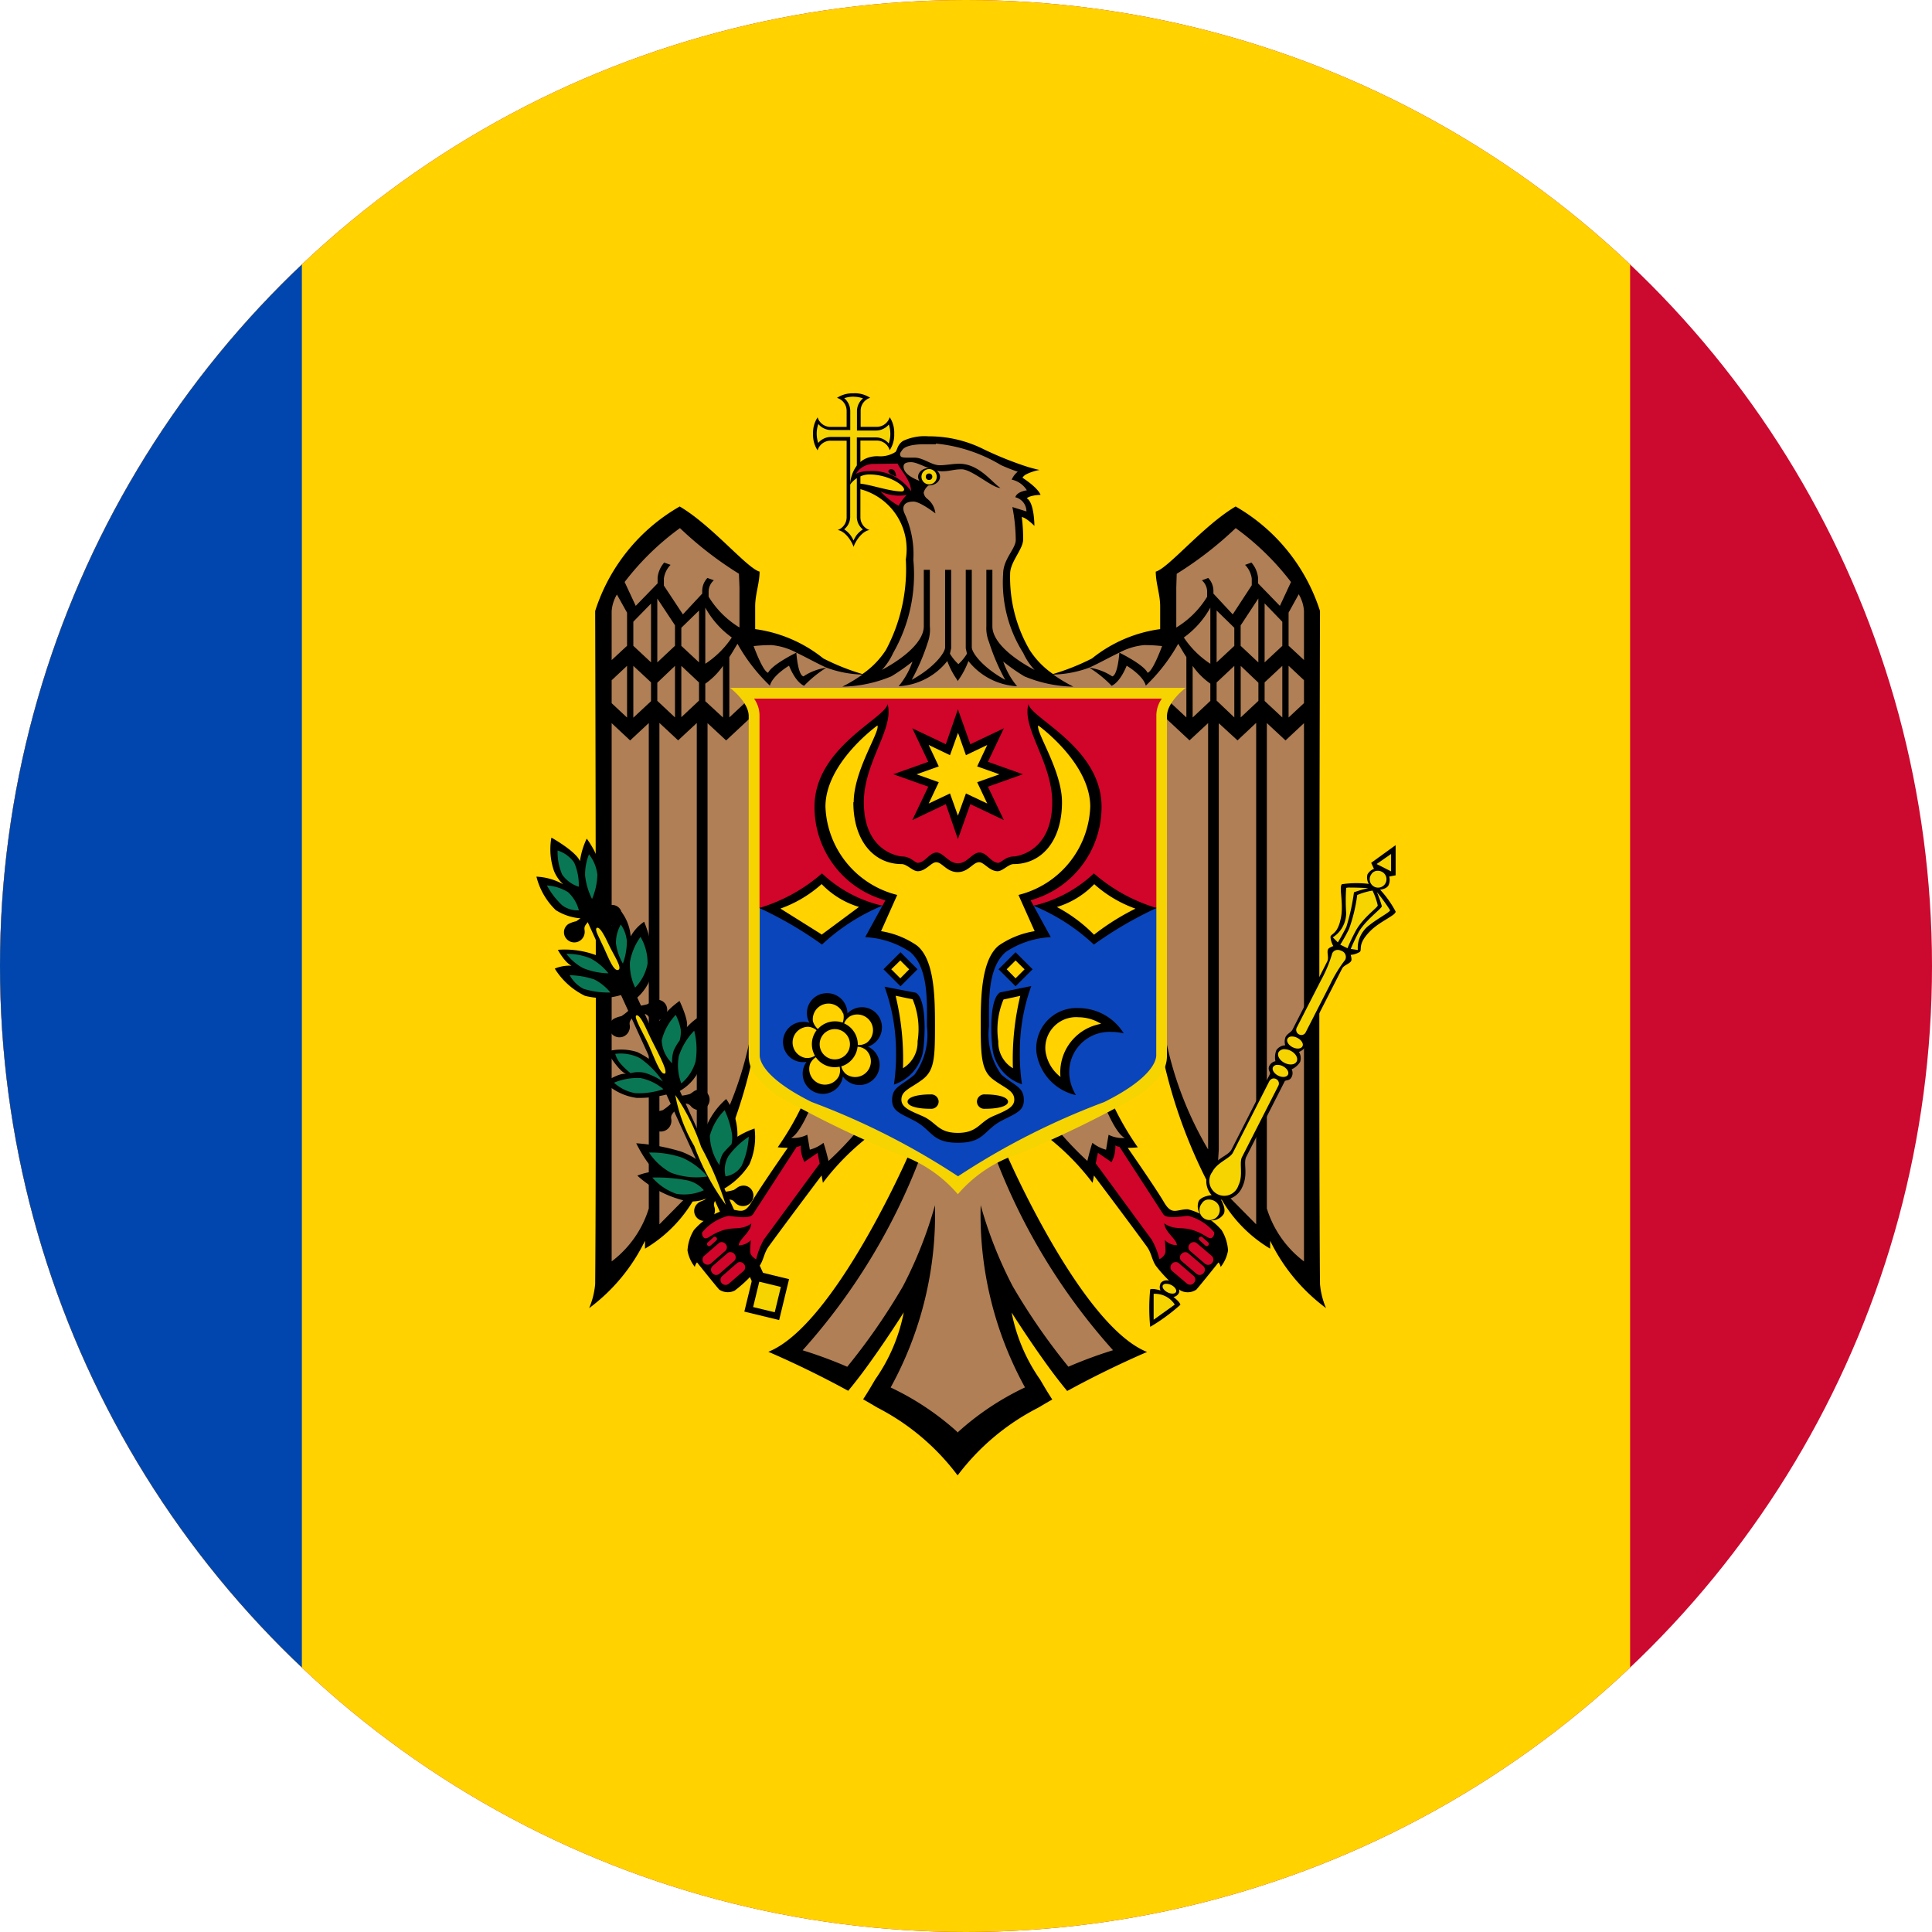<svg xmlns="http://www.w3.org/2000/svg" xmlns:xlink="http://www.w3.org/1999/xlink" width="32" height="32" viewBox="0 0 32 32">
  <defs>
    <clipPath id="clip-path">
      <circle id="Moldova" cx="16" cy="16" r="16" transform="translate(1197 454)" fill="#fff"/>
    </clipPath>
  </defs>
  <g id="Moldova-2" data-name="Moldova" transform="translate(-1197 -454)" clip-path="url(#clip-path)">
    <g id="Flag_of_Moldova" transform="translate(1181 454)">
      <rect id="Rectangle_46" data-name="Rectangle 46" width="64" height="32" fill="#cc092f"/>
      <rect id="Rectangle_47" data-name="Rectangle 47" width="43" height="32" fill="#ffd200"/>
      <rect id="Rectangle_48" data-name="Rectangle 48" width="21" height="32" fill="#0046ae"/>
      <g id="Group_180" data-name="Group 180" transform="translate(24.884 6.515)">
        <g id="Group_171" data-name="Group 171" transform="translate(0.882)">
          <path id="Path_457" data-name="Path 457" d="M15.4,3.258a.461.461,0,0,0-.273.075.224.224,0,0,1,.16.217v.264h-.264a.224.224,0,0,1-.217-.158.461.461,0,0,0-.075.273.461.461,0,0,0,.075.273.224.224,0,0,1,.217-.16h.264V5.309a.224.224,0,0,1-.149.213c.126.017.234.186.264.279.03-.092.138-.261.264-.279a.223.223,0,0,1-.151-.213V4.04h.264A.224.224,0,0,1,16,4.2a.461.461,0,0,0,.075-.273A.461.461,0,0,0,16,3.653a.224.224,0,0,1-.217.16h-.264V3.549a.224.224,0,0,1,.158-.217.461.461,0,0,0-.273-.075Z" transform="translate(-11.03 -3.258)"/>
          <path id="Path_458" data-name="Path 458" d="M15.377,3.285a.507.507,0,0,0-.157.025.279.279,0,0,1,.1.211v.264a.054.054,0,0,1,0,.011v.042h-.042l-.011,0H15a.279.279,0,0,1-.209-.1.488.488,0,0,0-.027.157.507.507,0,0,0,.025.157.279.279,0,0,1,.211-.1h.319c0,.005,0,.011,0,.016V4a.055.055,0,0,1,0,.011V5.282a.268.268,0,0,1-.1.2.426.426,0,0,1,.1.091.527.527,0,0,1,.055.095.532.532,0,0,1,.055-.095.428.428,0,0,1,.1-.089.269.269,0,0,1-.1-.2V3.96h.044l.011,0h.264a.279.279,0,0,1,.209.1.488.488,0,0,0,.027-.157.507.507,0,0,0-.025-.157.279.279,0,0,1-.211.1h-.264l-.011,0h-.042V3.8a.055.055,0,0,1,0-.011V3.522a.28.28,0,0,1,.1-.209.49.49,0,0,0-.157-.027" transform="translate(-11.003 -3.23)" fill="#f5d402"/>
          <path id="Path_459" data-name="Path 459" d="M18.4,7.549a1.4,1.4,0,0,1-.388-.4,2.388,2.388,0,0,1-.322-1.263c0-.192.215-.407.215-.562a2.7,2.7,0,0,0-.022-.375c.076.01.209.146.209.146s0-.389-.127-.457c0,0,.05-.051.229-.056-.05-.128-.3-.284-.3-.284a.162.162,0,0,1,.065-.058.814.814,0,0,1,.218-.071,2.346,2.346,0,0,1-.246-.067,5.8,5.8,0,0,1-.681-.277,2.007,2.007,0,0,0-.91-.213.84.84,0,0,0-.424.076c-.1.067-.092.153-.127.184a.465.465,0,0,1-.293.069c-.442,0-.459.473-.459.473a.406.406,0,0,1,.313-.171c.332,0,.584.181.584.249,0,.028-.034.033-.036.033-.217,0-.545-.125-.719-.131v.086a1.029,1.029,0,0,1,.783,1.17,2.838,2.838,0,0,1-.329,1.5,1.413,1.413,0,0,1-.39.4l1.578.284Z" transform="translate(-10.725 -2.9)"/>
          <g id="eagle_half" transform="translate(0 1.873)">
            <path id="Path_460" data-name="Path 460" d="M18.983,6.614,17.4,6.97a3.773,3.773,0,0,1-.646-.258,2.293,2.293,0,0,0-1.129-.486V5.849c0-.2.073-.383.073-.575-.209-.056-.789-.765-1.323-1.079a3.072,3.072,0,0,0-1.4,1.731s.024,8.267,0,11.147a1.3,1.3,0,0,1-.1.4,3.048,3.048,0,0,0,.925-1.116v.131A2.275,2.275,0,0,0,14.7,15.5c0,.039.009.136.009.136a8.5,8.5,0,0,0,.881-2.348l.822.808a4.832,4.832,0,0,1-.413.712,1.388,1.388,0,0,0,.166.009c-.054.078-.467.673-.6.9s-.207.117-.393.117a1.1,1.1,0,0,0-.562.346.729.729,0,0,0-.106.337.6.6,0,0,0,.122.273.143.143,0,0,1,.036-.075s.32.4.368.451a.255.255,0,0,0,.258.015,2.174,2.174,0,0,0,.413-.413c.066-.1.071-.21.147-.315.255-.351.761-1.024.877-1.178.008.043.014.078.022.122a4.082,4.082,0,0,1,.763-.772l.661.3s-1.233,2.835-2.328,3.271c0,0,.476.2,1.061.506.085.044.173.092.262.14.074-.089.151-.187.228-.289.35-.468.692-1.01.692-1.01a2.889,2.889,0,0,1-.473,1.112c-.061.105-.126.216-.2.328.079.045.158.091.237.138a3.869,3.869,0,0,1,1.325,1.118l.142-.356-.142-.356V7.086l.071-.178Z" transform="translate(-12.883 -4.194)"/>
            <g id="Group_166" data-name="Group 166" transform="translate(0.365 0.359)">
              <path id="Path_461" data-name="Path 461" d="M18.005,18.392a4.534,4.534,0,0,0-1.112-.743,5.946,5.946,0,0,0,.734-3.018,6.911,6.911,0,0,1-.53,1.341,10.355,10.355,0,0,1-.923,1.334,7.313,7.313,0,0,0-.739-.273,10.227,10.227,0,0,0,1.946-3.191l-1.017-.471a5.376,5.376,0,0,1-.5.526s-.053-.221-.084-.3a.613.613,0,0,1-.226.113s-.024-.15-.042-.248a.5.5,0,0,1-.268.053c.147-.069.32-.5.32-.5L14.59,11.73a5.867,5.867,0,0,1-.73,1.977V6.646l.308.286.466-.435V6.165l-.413.386v-1c.062-.094.1-.164.135-.22a2.955,2.955,0,0,0,.537.694c.042-.17.317-.331.317-.331s.1.267.249.333a1.9,1.9,0,0,1,.37-.3.912.912,0,0,0-.38.144c-.094-.021-.118-.393-.118-.393s-.4.194-.468.333c-.076-.021-.194-.32-.24-.442a2.657,2.657,0,0,1,.3-.016,1.076,1.076,0,0,1,.411.126c.167.079.342.179.5.249a1.844,1.844,0,0,0,.592.113,2.624,2.624,0,0,1-.333.2,2.2,2.2,0,0,0,.812-.171,3.208,3.208,0,0,0,.349-.244,1.291,1.291,0,0,1-.229.408,1.1,1.1,0,0,0,.806-.417,1.34,1.34,0,0,0,.182.337h.178V18.038Z" transform="translate(-12.272 -3.415)" fill="#b07f55"/>
              <path id="Path_462" data-name="Path 462" d="M15.066,5.13l.009.226V6.02a1.525,1.525,0,0,1-.511-.51V5.42a.251.251,0,0,1,.087-.182L14.544,5.2a.313.313,0,0,0-.086.206v.053l-.32.344-.315-.477V5.209a.4.4,0,0,1,.111-.226l-.106-.038a.451.451,0,0,0-.109.249v.095l-.362.373-.184-.395a4.405,4.405,0,0,1,.916-.893A6,6,0,0,0,15.066,5.13Z" transform="translate(-12.958 -4.374)" fill="#b07f55"/>
              <path id="Path_463" data-name="Path 463" d="M13.321,5.226v.548l-.255.237V5.2a.625.625,0,0,1,.087-.275Z" transform="translate(-13.066 -3.825)" fill="#b07f55"/>
              <path id="Path_464" data-name="Path 464" d="M13.737,5.4v.339l-.293.275V4.957Z" transform="translate(-12.688 -3.79)" fill="#b07f55"/>
              <path id="Path_465" data-name="Path 465" d="M13.538,5.974,13.245,5.7V5.3L13.538,5Z" transform="translate(-12.886 -3.75)" fill="#b07f55"/>
              <path id="Path_466" data-name="Path 466" d="M14.28,5.527a1.543,1.543,0,0,1-.439.435v-.93A1.5,1.5,0,0,0,14.28,5.527Z" transform="translate(-12.29 -3.715)" fill="#b07f55"/>
              <path id="Path_467" data-name="Path 467" d="M13.936,5.056v.859l-.293-.273v-.3Z" transform="translate(-12.489 -3.691)" fill="#b07f55"/>
              <path id="Path_468" data-name="Path 468" d="M13.321,5.514v.857l-.255-.238v-.38Z" transform="translate(-13.066 -3.233)" fill="#b07f55"/>
              <path id="Path_469" data-name="Path 469" d="M13.538,5.788V6.1l-.293.273V5.515Z" transform="translate(-12.886 -3.233)" fill="#b07f55"/>
              <path id="Path_470" data-name="Path 470" d="M13.737,5.515v.854l-.293-.275v-.3Z" transform="translate(-12.688 -3.233)" fill="#b07f55"/>
              <path id="Path_471" data-name="Path 471" d="M13.936,5.79v.3l-.293.275V5.515Z" transform="translate(-12.489 -3.233)" fill="#b07f55"/>
              <path id="Path_472" data-name="Path 472" d="M14.134,6.37,13.841,6.1V5.81a1.191,1.191,0,0,0,.293-.295Z" transform="translate(-12.29 -3.233)" fill="#b07f55"/>
              <path id="Path_473" data-name="Path 473" d="M13.771,6.276l.309-.288v7.062s.022.35.036.579l-.655.663V5.987Z" transform="translate(-12.67 -2.76)" fill="#b07f55"/>
              <path id="Path_474" data-name="Path 474" d="M13.681,14.028a1.741,1.741,0,0,1-.615.877V5.99l.306.286.309-.288Z" transform="translate(-13.066 -2.759)" fill="#b07f55"/>
            </g>
            <g id="Group_167" data-name="Group 167" transform="translate(1.853 10.585)">
              <path id="Path_475" data-name="Path 475" d="M15.507,9.763l.226-.155s.015.075.035.177c-.1.132-.652.89-.926,1.26a1.257,1.257,0,0,0-.126.326s-.1-.047-.1-.133.011-.184.011-.184a.286.286,0,0,1-.2.086c0-.1.2-.215.208-.362-.152.113-.284.055-.46.109-.192.059-.245.14-.3.137-.035,0-.066-.062-.053-.1a.822.822,0,0,1,.426-.271c.04-.008.352.068.415-.029l.721-1.112a.237.237,0,0,0,.071-.026.551.551,0,0,0,.062.277Z" transform="translate(-13.81 -9.486)" fill="#d10429"/>
              <path id="Path_476" data-name="Path 476" d="M14.013,10.255a.034.034,0,0,1,0,.047l-.1.089a.034.034,0,0,1-.047-.005.034.034,0,0,1,0-.047l.1-.089a.03.03,0,0,1,.024-.007.038.038,0,0,1,.024.013Z" transform="translate(-13.766 -8.731)" fill="#d10429"/>
              <path id="Path_477" data-name="Path 477" d="M14.2,10.317a.079.079,0,0,1,0,.113l-.248.217a.085.085,0,0,1-.111-.127l.248-.215a.078.078,0,0,1,.044-.018A.086.086,0,0,1,14.2,10.317Z" transform="translate(-13.803 -8.687)" fill="#d10429"/>
              <path id="Path_478" data-name="Path 478" d="M14.275,10.4a.079.079,0,0,1,0,.113l-.249.217a.08.08,0,0,1-.113-.013.081.081,0,0,1,0-.115l.248-.215a.074.074,0,0,1,.042-.018.089.089,0,0,1,.073.031Z" transform="translate(-13.732 -8.603)" fill="#d10429"/>
              <path id="Path_479" data-name="Path 479" d="M14.282,10.452a.084.084,0,0,1,.071.029.082.082,0,0,1,0,.115l-.248.215a.084.084,0,0,1-.111-.126l.249-.217a.07.07,0,0,1,.042-.016Z" transform="translate(-13.653 -8.521)" fill="#d10429"/>
            </g>
          </g>
          <g id="Group_170" data-name="Group 170" transform="translate(12.197 17.92) rotate(180)">
            <path id="Path_480" data-name="Path 480" d="M6.1,13.627l-1.578-.356a3.773,3.773,0,0,0-.646.258,2.293,2.293,0,0,1-1.129.486v.377c0,.2.073.383.073.575-.209.056-.789.765-1.323,1.079A3.072,3.072,0,0,1,.1,14.316S.124,6.049.1,3.169a1.3,1.3,0,0,0-.1-.4A3.048,3.048,0,0,1,.925,3.884V3.753a2.275,2.275,0,0,1,.894.987c0-.039.009-.136.009-.136a8.5,8.5,0,0,1,.881,2.348l.822-.808a4.832,4.832,0,0,0-.413-.712,1.388,1.388,0,0,1,.166-.009c-.054-.078-.467-.673-.6-.9s-.207-.117-.393-.117a1.1,1.1,0,0,1-.562-.346.729.729,0,0,1-.106-.337.6.6,0,0,1,.122-.273.143.143,0,0,0,.036.075s.32-.4.368-.451a.255.255,0,0,1,.258-.015,2.174,2.174,0,0,1,.413.413c.066.1.071.21.147.315.255.351.761,1.024.877,1.178.008-.043.014-.078.022-.122a4.082,4.082,0,0,0,.763.772l.661-.3S4.059,2.478,2.964,2.042c0,0,.476-.2,1.061-.506.085-.044.173-.092.262-.14.074.089.151.187.228.289.35.468.692,1.01.692,1.01a2.889,2.889,0,0,0-.473-1.112c-.061-.105-.126-.216-.2-.328.079-.045.158-.091.237-.138A3.869,3.869,0,0,0,6.1,0l.142.356L6.1.712V13.155l.071.178Z"/>
            <g id="Group_168" data-name="Group 168" transform="translate(0.365 0.712)">
              <path id="Path_481" data-name="Path 481" d="M4.146,0A4.534,4.534,0,0,1,3.033.743a5.946,5.946,0,0,1,.734,3.018,6.911,6.911,0,0,0-.53-1.341,10.355,10.355,0,0,0-.923-1.334,7.313,7.313,0,0,1-.739.273A10.227,10.227,0,0,1,3.521,4.549L2.5,5.02A5.376,5.376,0,0,0,2,4.494s-.053.221-.084.3A.613.613,0,0,0,1.69,4.68s-.024.15-.042.248a.5.5,0,0,0-.268-.053c.147.069.32.5.32.5L.73,6.662A5.867,5.867,0,0,0,0,4.685v7.061l.308-.286.466.435v.331L.36,11.84v1c.062.094.1.164.135.22a2.955,2.955,0,0,1,.537-.694c.042.17.317.331.317.331s.1-.267.249-.333a1.9,1.9,0,0,0,.37.3.912.912,0,0,1-.38-.144c-.094.021-.118.393-.118.393s-.4-.194-.468-.333c-.076.021-.194.32-.24.442a2.657,2.657,0,0,0,.3.016,1.076,1.076,0,0,0,.411-.126c.167-.079.342-.179.5-.249a1.844,1.844,0,0,1,.592-.113,2.624,2.624,0,0,0-.333-.2,2.2,2.2,0,0,1,.812.171,3.208,3.208,0,0,1,.349.244,1.291,1.291,0,0,0-.229-.408,1.1,1.1,0,0,1,.806.417,1.34,1.34,0,0,1,.182-.337h.178V.354Z" transform="translate(1.588)" fill="#b07f55"/>
              <path id="Path_482" data-name="Path 482" d="M1.893.89,1.9.664V0a1.525,1.525,0,0,0-.511.51V.6a.251.251,0,0,0,.087.182L1.371.821A.313.313,0,0,1,1.285.615V.562L.965.218.65.7V.812a.4.4,0,0,0,.111.226l-.106.038A.451.451,0,0,1,.546.826V.732L.184.359,0,.754a4.405,4.405,0,0,0,.916.893A6,6,0,0,1,1.893.89Z" transform="translate(0.215 13.329)" fill="#b07f55"/>
              <path id="Path_483" data-name="Path 483" d="M.255.785V.237L0,0V.814a.625.625,0,0,0,.087.275Z" transform="translate(0 12.791)" fill="#b07f55"/>
              <path id="Path_484" data-name="Path 484" d="M.293.613V.275L0,0V1.059Z" transform="translate(0.756 12.751)" fill="#b07f55"/>
              <path id="Path_485" data-name="Path 485" d="M.293,0,0,.273v.4L.293.977Z" transform="translate(0.359 12.752)" fill="#b07f55"/>
              <path id="Path_486" data-name="Path 486" d="M.439.435A1.543,1.543,0,0,0,0,0V.93A1.5,1.5,0,0,1,.439.435Z" transform="translate(1.551 12.729)" fill="#b07f55"/>
              <path id="Path_487" data-name="Path 487" d="M.293.859V0L0,.273v.3Z" transform="translate(1.154 12.752)" fill="#b07f55"/>
              <path id="Path_488" data-name="Path 488" d="M.255.857V0L0,.238v.38Z" transform="translate(0 11.839)" fill="#b07f55"/>
              <path id="Path_489" data-name="Path 489" d="M.293.581V.273L0,0V.854Z" transform="translate(0.359 11.84)" fill="#b07f55"/>
              <path id="Path_490" data-name="Path 490" d="M.293.854V0L0,.275v.3Z" transform="translate(0.755 11.84)" fill="#b07f55"/>
              <path id="Path_491" data-name="Path 491" d="M.293.579v-.3L0,0V.854Z" transform="translate(1.154 11.84)" fill="#b07f55"/>
              <path id="Path_492" data-name="Path 492" d="M.293,0,0,.275V.561A1.191,1.191,0,0,1,.293.855Z" transform="translate(1.551 11.839)" fill="#b07f55"/>
              <path id="Path_493" data-name="Path 493" d="M.309,8.016.619,8.3V1.241S.64.891.655.663L0,0V8.306Z" transform="translate(0.792 3.444)" fill="#b07f55"/>
              <path id="Path_494" data-name="Path 494" d="M.615.877A1.741,1.741,0,0,0,0,0V8.915l.306-.286.309.288Z" transform="translate(0 2.83)" fill="#b07f55"/>
            </g>
            <g id="Group_169" data-name="Group 169" transform="translate(1.853 3.155)">
              <path id="Path_495" data-name="Path 495" d="M1.7,1.607l.226.155s.015-.075.035-.177c-.1-.132-.652-.89-.926-1.26A1.257,1.257,0,0,1,.906,0s-.1.047-.1.133S.817.317.817.317a.286.286,0,0,0-.2-.086c0,.1.2.215.208.362C.668.48.536.538.36.484.168.425.115.344.056.348.021.349-.01.409,0,.446A.822.822,0,0,0,.429.717C.469.725.781.649.844.746l.721,1.112a.237.237,0,0,1,.071.026A.551.551,0,0,1,1.7,1.607Z" transform="translate(0 0.424)" fill="#d10429"/>
              <path id="Path_496" data-name="Path 496" d="M.16.144A.034.034,0,0,0,.158.1L.056.007A.034.034,0,0,0,.009.013a.034.034,0,0,0,0,.047l.1.089A.03.03,0,0,0,.136.156.038.038,0,0,0,.16.144Z" transform="translate(0.087 0.64)" fill="#d10429"/>
              <path id="Path_497" data-name="Path 497" d="M.388.347a.079.079,0,0,0,0-.113L.136.018A.082.082,0,0,0,.022.031a.082.082,0,0,0,0,.115L.273.36A.078.078,0,0,0,.317.378.086.086,0,0,0,.388.347Z" transform="translate(0.014 0.329)" fill="#d10429"/>
              <path id="Path_498" data-name="Path 498" d="M.388.347a.079.079,0,0,0,0-.113L.135.018A.08.08,0,0,0,.022.031a.081.081,0,0,0,0,.115L.273.36A.074.074,0,0,0,.315.378.089.089,0,0,0,.388.347Z" transform="translate(0.155 0.162)" fill="#d10429"/>
              <path id="Path_499" data-name="Path 499" d="M.316.376A.084.084,0,0,0,.387.347a.082.082,0,0,0,0-.115L.135.018A.08.08,0,0,0,.023.031a.079.079,0,0,0,0,.113L.274.36A.07.07,0,0,0,.316.376Z" transform="translate(0.313 0)" fill="#d10429"/>
            </g>
          </g>
          <path id="Path_500" data-name="Path 500" d="M16.2,3.675a2.576,2.576,0,0,1,1.079.357c.1.045.194.081.277.109a.34.34,0,0,0-.1.131.391.391,0,0,1,.251.177s-.164.019-.191.115a.242.242,0,0,1,.184.235l-.233-.073a2.93,2.93,0,0,1,.056.546c0,.145-.209.316-.209.562a2.179,2.179,0,0,0,.333,1.309,1.03,1.03,0,0,0,.189.282c-.4-.212-.7-.478-.7-.724V5.766h-.1V6.7a.612.612,0,0,0,.044.262,3.509,3.509,0,0,0,.268.626c-.367-.2-.553-.447-.553-.539V5.766h-.1v1.3l.02.089a.766.766,0,0,1-.142.173.772.772,0,0,1-.14-.173l.02-.089v-1.3h-.1V7.049c0,.092-.186.34-.553.539a3.507,3.507,0,0,0,.268-.626A.611.611,0,0,0,16.1,6.7V5.766h-.1V6.7c0,.246-.3.512-.694.724a1.046,1.046,0,0,0,.187-.282A2.614,2.614,0,0,0,15.827,5.6a1.608,1.608,0,0,0-.144-.764c-.028-.056-.065-.2.147-.2.11,0,.362.195.362.195a.35.35,0,0,0-.138-.244.15.15,0,0,1-.056-.1.22.22,0,0,1,.1-.131c.03-.013-.433-.094-.433-.3,0-.044.027-.073.124-.073.126,0,.331.151.513.151.135,0,.188-.033.326-.033.169,0,.52.319.641.308-.135-.084-.352-.4-.681-.4-.114,0-.217.025-.324.025-.137,0-.271-.126-.419-.126-.1,0-.209.006-.226-.02-.029-.045,0-.071.024-.107.05-.07.191-.09.329-.095l.122,0,.106,0Z" transform="translate(-10.465 -2.843)" fill="#b07f55"/>
          <path id="Path_501" data-name="Path 501" d="M15.089,4.008a.344.344,0,0,1,.3-.163c.091,0,.391-.006.391-.006.04.1.222.277.222.458a.784.784,0,0,0-.7-.333.5.5,0,0,0-.215.045Z" transform="translate(-10.678 -2.676)" fill="#cc092f"/>
          <path id="Path_502" data-name="Path 502" d="M15.725,4.129a.872.872,0,0,0-.134.178,1.313,1.313,0,0,1-.3-.237.727.727,0,0,0,.432.059Z" transform="translate(-10.474 -2.445)" fill="#d10429"/>
          <path id="Path_503" data-name="Path 503" d="M15.485,4.009s-.127-.041-.127-.083.062-.054.1-.012a.2.2,0,0,1,.028.1Z" transform="translate(-10.409 -2.632)"/>
          <ellipse id="Ellipse_131" data-name="Ellipse 131" cx="0.182" cy="0.144" rx="0.182" ry="0.144" transform="translate(5.44 1.237)"/>
          <circle id="Ellipse_132" data-name="Ellipse 132" cx="0.127" cy="0.127" r="0.127" transform="translate(5.496 1.254)" fill="#f5d402"/>
          <circle id="Ellipse_133" data-name="Ellipse 133" cx="0.054" cy="0.054" r="0.054" transform="translate(5.568 1.327)"/>
        </g>
        <g id="Group_176" data-name="Group 176" transform="translate(0 7.359)">
          <g id="Group_172" data-name="Group 172">
            <rect id="Rectangle_49" data-name="Rectangle 49" width="0.593" height="0.697" transform="translate(3.609 7.173) rotate(13.636)"/>
            <path id="Path_504" data-name="Path 504" d="M13.009,7.444l-.208.095,2.344,5.135h.249ZM15.774,13.5l-.169.175.106.233.206-.095Z" transform="translate(-12.083 -6.43)"/>
            <path id="Path_505" data-name="Path 505" d="M13.269,9.468s.2.408.348.464a1,1,0,0,0-.33.071,1.786,1.786,0,0,0,.821.423.617.617,0,0,0,.475-.138l-.064-.339a1.268,1.268,0,0,0-.509-.345,3.329,3.329,0,0,0-.742-.137Z" transform="translate(-11.615 -4.405)"/>
            <path id="Path_506" data-name="Path 506" d="M14.2,9.1a1.235,1.235,0,0,0-.347.5,1.043,1.043,0,0,0,.049.578l.229.427a1.248,1.248,0,0,0,.453-.422,1.112,1.112,0,0,0,.086-.594,1.377,1.377,0,0,0-.284.135A1.036,1.036,0,0,0,14.2,9.1Z" transform="translate(-11.056 -4.771)"/>
            <path id="Path_507" data-name="Path 507" d="M14.144,9.406a1.852,1.852,0,0,1-.611.087.937.937,0,0,1-.525-.258s.238-.161.355-.139c-.129-.047-.316-.371-.316-.371a.885.885,0,0,1,.5.009,1.261,1.261,0,0,1,.442.347l.154.326Z" transform="translate(-11.877 -5.183)"/>
            <path id="Path_508" data-name="Path 508" d="M13.848,8.291s.155.321.118.433a1.069,1.069,0,0,1,.23-.19,2.045,2.045,0,0,1,0,.841.777.777,0,0,1-.426.443l-.354-.688a.757.757,0,0,1,.058-.456,1.423,1.423,0,0,1,.368-.383Z" transform="translate(-11.475 -5.583)"/>
            <path id="Path_509" data-name="Path 509" d="M12.645,7.868a1.487,1.487,0,0,1,.642.092.619.619,0,0,1,.335.3l.126.338a1.1,1.1,0,0,1-.653.032,1.206,1.206,0,0,1-.5-.451.63.63,0,0,1,.278-.048c-.112-.049-.228-.264-.228-.264h0Z" transform="translate(-12.29 -6.01)"/>
            <path id="Path_510" data-name="Path 510" d="M13.254,7.552a.78.78,0,0,1,.152.406.7.7,0,0,1,.223-.243,1.933,1.933,0,0,1,.147.782.822.822,0,0,1-.313.517l-.339-.643a1.048,1.048,0,0,1-.078-.468.649.649,0,0,1,.208-.35Z" transform="translate(-11.844 -6.322)"/>
            <path id="Path_511" data-name="Path 511" d="M12.691,6.937a1.093,1.093,0,0,0,.043.552.629.629,0,0,0,.151.22,1.007,1.007,0,0,0-.442-.126,1.164,1.164,0,0,0,.321.555.9.9,0,0,0,.576.133,1.127,1.127,0,0,0,.214-.635,1.514,1.514,0,0,0-.278-.683,1.25,1.25,0,0,0-.112.374c-.067-.165-.472-.39-.472-.39Z" transform="translate(-12.442 -6.937)"/>
            <path id="Path_512" data-name="Path 512" d="M13.935,9.924l.009.126c.209,0,.24-.019.294.047a.177.177,0,0,0,.206.043.172.172,0,0,0,.085-.227.163.163,0,0,0-.195-.089c-.047.009-.078.047-.118.067a.848.848,0,0,1-.281.032Z" transform="translate(-10.949 -4.054)"/>
            <path id="Path_513" data-name="Path 513" d="M14.1,9.823l.1.074c-.109.178-.143.194-.116.274a.177.177,0,0,1-.072.2.172.172,0,0,1-.237-.048.163.163,0,0,1,.028-.212c.033-.035.081-.041.119-.064a.849.849,0,0,0,.176-.221Z" transform="translate(-11.134 -4.05)"/>
            <path id="Path_514" data-name="Path 514" d="M13.572,9.129l.009.126c.209,0,.24-.019.294.047a.177.177,0,0,0,.206.043.172.172,0,0,0,.085-.227.163.163,0,0,0-.195-.089c-.047.009-.078.047-.118.067a.85.85,0,0,1-.281.032Z" transform="translate(-11.312 -4.849)"/>
            <path id="Path_515" data-name="Path 515" d="M13.8,9.1l.089.089c-.135.159-.172.169-.157.253a.177.177,0,0,1-.1.184A.172.172,0,0,1,13.4,9.54a.163.163,0,0,1,.06-.205.46.46,0,0,1,.128-.045A.849.849,0,0,0,13.8,9.1Z" transform="translate(-11.497 -4.775)"/>
            <path id="Path_516" data-name="Path 516" d="M13.221,8.385l.009.126c.209,0,.24-.019.294.047a.177.177,0,0,0,.206.043.172.172,0,0,0,.085-.227.163.163,0,0,0-.195-.089c-.047.009-.078.047-.118.067a.848.848,0,0,1-.281.032Z" transform="translate(-11.663 -5.593)"/>
            <path id="Path_517" data-name="Path 517" d="M13.456,8.32l.089.089c-.135.159-.171.169-.157.253a.177.177,0,0,1-.1.184.172.172,0,0,1-.227-.085.163.163,0,0,1,.06-.205.46.46,0,0,1,.128-.045.849.849,0,0,0,.209-.191Z" transform="translate(-11.841 -5.554)"/>
            <path id="Path_518" data-name="Path 518" d="M12.846,7.6l.009.126c.209,0,.24-.019.294.047a.177.177,0,0,0,.206.043.172.172,0,0,0,.085-.227.163.163,0,0,0-.195-.089c-.047.009-.078.047-.118.067a.849.849,0,0,1-.281.032Z" transform="translate(-12.038 -6.379)"/>
            <path id="Path_519" data-name="Path 519" d="M13.082,7.534l.089.089c-.135.159-.171.169-.157.253a.177.177,0,0,1-.1.184.172.172,0,0,1-.227-.085.163.163,0,0,1,.06-.205.463.463,0,0,1,.128-.045.849.849,0,0,0,.209-.191Z" transform="translate(-12.215 -6.34)"/>
          </g>
          <g id="Group_173" data-name="Group 173" transform="translate(0.989 1.492)">
            <rect id="Rectangle_50" data-name="Rectangle 50" width="0.368" height="0.432" transform="translate(2.703 5.863) rotate(13.636)" fill="#f5d402"/>
            <path id="Path_520" data-name="Path 520" d="M13.747,9.372c-.075.031-.186-.295-.268-.474s-.254-.466-.205-.488.123.124.208.312.335.62.264.65Z" transform="translate(-12.608 -6.957)" fill="#f5d402"/>
            <path id="Path_521" data-name="Path 521" d="M13.306,8.381c-.075.031-.157-.182-.238-.361s-.165-.313-.117-.335.131.136.2.286.226.38.156.409Z" transform="translate(-12.937 -7.683)" fill="#f5d402"/>
            <path id="Path_522" data-name="Path 522" d="M14.434,10.889a4.026,4.026,0,0,1-.523-.976,2.544,2.544,0,0,1-.314-.844,3.488,3.488,0,0,1,.428.859,5.408,5.408,0,0,1,.408.96Z" transform="translate(-12.285 -6.298)" fill="#f5d402"/>
          </g>
          <g id="Group_174" data-name="Group 174" transform="translate(0.175 0.213)">
            <path id="Path_523" data-name="Path 523" d="M12.618,7.043a.915.915,0,0,0,.076.4.534.534,0,0,0,.274.2.915.915,0,0,0-.076-.4A.534.534,0,0,0,12.618,7.043Z" transform="translate(-12.441 -7.043)" fill="#097754"/>
            <path id="Path_524" data-name="Path 524" d="M12.529,7.333a.756.756,0,0,1,.351.112.623.623,0,0,1,.178.3.424.424,0,0,1-.276-.083A1.273,1.273,0,0,1,12.529,7.333Z" transform="translate(-12.529 -6.754)" fill="#097754"/>
            <path id="Path_525" data-name="Path 525" d="M12.911,7.074a.893.893,0,0,0-.065.352,1.127,1.127,0,0,0,.115.389,1.081,1.081,0,0,0,.088-.4.657.657,0,0,0-.138-.339Z" transform="translate(-12.214 -7.012)" fill="#097754"/>
            <path id="Path_526" data-name="Path 526" d="M12.691,7.9a.845.845,0,0,0,.277.236,1.163,1.163,0,0,0,.419.086.973.973,0,0,0-.293-.245,1,1,0,0,0-.4-.077Z" transform="translate(-12.368 -6.188)" fill="#097754"/>
            <path id="Path_527" data-name="Path 527" d="M12.718,8.076a.55.55,0,0,0,.227.225,1.369,1.369,0,0,0,.447.062.834.834,0,0,0-.262-.214,1.316,1.316,0,0,0-.412-.072Z" transform="translate(-12.341 -6.011)" fill="#097754"/>
            <path id="Path_528" data-name="Path 528" d="M13.181,7.657a.61.61,0,0,0-.08.308.879.879,0,0,0,.115.338,1.106,1.106,0,0,0,.066-.364.564.564,0,0,0-.1-.282Z" transform="translate(-11.958 -6.43)" fill="#097754"/>
            <path id="Path_529" data-name="Path 529" d="M13.392,7.76a.987.987,0,0,0-.174.413.887.887,0,0,0,.086.425A.773.773,0,0,0,13.51,8.2a.861.861,0,0,0-.118-.444Z" transform="translate(-11.843 -6.327)" fill="#097754"/>
            <path id="Path_530" data-name="Path 530" d="M13.095,8.73a.448.448,0,0,0,.082.155,1.22,1.22,0,0,0,.172.165.5.5,0,0,1,.235-.006,1.141,1.141,0,0,1,.3.144,1.453,1.453,0,0,0-.38-.387A.7.7,0,0,0,13.1,8.73Z" transform="translate(-11.964 -5.362)" fill="#097754"/>
            <path id="Path_531" data-name="Path 531" d="M13.085,9.007a1,1,0,0,1,.44-.077.843.843,0,0,1,.378.184,1.254,1.254,0,0,1-.468.066.7.7,0,0,1-.351-.174Z" transform="translate(-11.974 -5.161)" fill="#097754"/>
            <path id="Path_532" data-name="Path 532" d="M13.712,8.405a.924.924,0,0,0-.232.423.558.558,0,0,0,.173.379A.575.575,0,0,1,13.677,9a.827.827,0,0,1,.1-.171.515.515,0,0,0,.018-.182A.834.834,0,0,0,13.712,8.405Z" transform="translate(-11.579 -5.682)" fill="#097754"/>
            <path id="Path_533" data-name="Path 533" d="M13.884,8.536a1.092,1.092,0,0,0-.255.422.837.837,0,0,0,.042.451.743.743,0,0,0,.236-.363,1.252,1.252,0,0,0-.023-.51Z" transform="translate(-11.445 -5.551)" fill="#097754"/>
            <path id="Path_534" data-name="Path 534" d="M14.124,9.194a1.474,1.474,0,0,1,.114.35.489.489,0,0,1,0,.214s-.094.093-.137.147a.432.432,0,0,0-.062.2.9.9,0,0,1-.16-.487.95.95,0,0,1,.243-.422Z" transform="translate(-11.181 -4.893)" fill="#097754"/>
            <path id="Path_535" data-name="Path 535" d="M14.4,9.414a1.3,1.3,0,0,0-.339.324.455.455,0,0,0-.046.332.374.374,0,0,0,.269-.179,1.367,1.367,0,0,0,.116-.477Z" transform="translate(-11.057 -4.673)" fill="#097754"/>
            <path id="Path_536" data-name="Path 536" d="M13.4,9.752a2.706,2.706,0,0,1,.563.043.5.5,0,0,1,.291.167.793.793,0,0,1-.454.06.938.938,0,0,1-.4-.27Z" transform="translate(-11.655 -4.335)" fill="#097754"/>
            <path id="Path_537" data-name="Path 537" d="M13.375,9.545a1.008,1.008,0,0,0,.361.333,1.188,1.188,0,0,0,.606.063,1.177,1.177,0,0,0-.42-.312,1.578,1.578,0,0,0-.548-.084Z" transform="translate(-11.684 -4.542)" fill="#097754"/>
          </g>
          <path id="Path_538" data-name="Path 538" d="M21.195,7.293l.046.1a.209.209,0,0,0-.107.091.2.2,0,0,0,.022.158,1.708,1.708,0,0,0-.444.005c-.054.035.023.3-.013.526-.05.313-.173.287-.178.348a.354.354,0,0,0,.047.151s-.072.023-.087.053c-.025.048.017.138-.013.2l-.577,1.132c-.023.045-.084.062-.115.122a.221.221,0,0,0-.005.136.19.19,0,0,0-.146.08.316.316,0,0,0-.016.184.144.144,0,0,0-.1.075c-.036.07.025.107.009.138l-.635,1.247c-.058.114-.261.137-.379.368a.341.341,0,0,0,.049.39s-.17.015-.215.1a.234.234,0,0,0,.415.211c.045-.088-.046-.235-.046-.235a.345.345,0,0,0,.344-.191c.118-.231.018-.407.076-.521l.635-1.247c.016-.031.081,0,.116-.075a.141.141,0,0,0,0-.126.32.32,0,0,0,.14-.122.192.192,0,0,0-.02-.166.218.218,0,0,0,.107-.084c.031-.06.008-.119.031-.164l.577-1.132c.03-.059.126-.079.151-.127.015-.03-.009-.1-.009-.1a.348.348,0,0,0,.151-.049c.046-.04-.048-.125.177-.349.161-.161.42-.256.417-.32a1.706,1.706,0,0,0-.257-.362s.107-.009.14-.075a.215.215,0,0,0,.011-.142L21.6,7.5V7Zm-3.489,6.972a.124.124,0,0,0,0,.111s-.127-.04-.171-.018a3.125,3.125,0,0,0,0,.621,3.124,3.124,0,0,0,.5-.366c-.008-.048-.115-.129-.115-.129a.122.122,0,0,0,.089-.064c.017-.033.019-.127-.1-.186a.205.205,0,0,0-.113-.025.121.121,0,0,0-.095.056Z" transform="translate(-7.368 -6.876)"/>
          <g id="Group_175" data-name="Group 175" transform="translate(10.224 0.27)">
            <path id="Path_539" data-name="Path 539" d="M19.4,7.239l.24.122,0-.289Z" transform="translate(-15.707 -7.072)" fill="#f5d402"/>
            <path id="Path_540" data-name="Path 540" d="M19.361,7.275a.139.139,0,1,0,.178-.047.149.149,0,0,0-.078-.016.119.119,0,0,0-.1.064Z" transform="translate(-15.759 -6.933)" fill="#f5d402"/>
            <path id="Path_541" data-name="Path 541" d="M19.259,7.356a3.051,3.051,0,0,0,0,.417.487.487,0,0,1-.093.282.463.463,0,0,1-.129.12l.084.084s.054-.085.14-.253a3.53,3.53,0,0,0,.127-.577,2.294,2.294,0,0,1,.237-.069s-.193-.01-.3-.009A.237.237,0,0,0,19.259,7.356Z" transform="translate(-16.07 -6.794)" fill="#f5d402"/>
            <path id="Path_542" data-name="Path 542" d="M19.22,8.331a2.769,2.769,0,0,1,.126-.269c.118-.231.369-.4.375-.44a1.112,1.112,0,0,0-.087-.246,1.12,1.12,0,0,0-.253.073,2.7,2.7,0,0,1-.135.561,2.766,2.766,0,0,1-.146.262Z" transform="translate(-16.009 -6.769)" fill="#f5d402"/>
            <path id="Path_543" data-name="Path 543" d="M19.7,7.623c0,.035-.29.244-.391.442-.086.168-.122.262-.122.262l.117.018a.453.453,0,0,1,.02-.175.49.49,0,0,1,.175-.24c.145-.114.34-.214.339-.244a2.951,2.951,0,0,0-.218-.3,2.353,2.353,0,0,1,.082.233Z" transform="translate(-15.922 -6.754)" fill="#f5d402"/>
            <path id="Path_544" data-name="Path 544" d="M19.294,8.444a2.172,2.172,0,0,1,.251-.411.106.106,0,0,0-.06-.149.134.134,0,0,0-.076-.016.1.1,0,0,0-.078.056,2.186,2.186,0,0,1-.186.446l-.4.781a.083.083,0,0,0,.036.116.08.08,0,0,0,.113-.04Z" transform="translate(-16.373 -6.278)" fill="#f5d402"/>
            <path id="Path_545" data-name="Path 545" d="M18.666,8.621c-.022.043.016.105.084.14s.142.028.164-.015-.017-.105-.086-.14a.185.185,0,0,0-.1-.022A.075.075,0,0,0,18.666,8.621Z" transform="translate(-16.449 -5.56)" fill="#f5d402"/>
            <path id="Path_546" data-name="Path 546" d="M18.593,8.739c-.028.055.016.135.1.177s.172.032.2-.024-.016-.134-.1-.177a.225.225,0,0,0-.091-.025A.111.111,0,0,0,18.593,8.739Z" transform="translate(-16.524 -5.455)" fill="#f5d402"/>
            <path id="Path_547" data-name="Path 547" d="M18.546,8.856c-.022.043.016.105.084.14s.142.028.164-.015-.016-.105-.084-.14a.191.191,0,0,0-.1-.022A.075.075,0,0,0,18.546,8.856Z" transform="translate(-16.569 -5.325)" fill="#f5d402"/>
            <path id="Path_548" data-name="Path 548" d="M19,8.981l-.6,1.178c-.05.1-.26.159-.342.32a.247.247,0,1,0,.433.222c.082-.161.008-.368.058-.466l.6-1.178a.082.082,0,0,0-.035-.116.084.084,0,0,0-.051-.009A.092.092,0,0,0,19,8.981Z" transform="translate(-17.086 -5.213)" fill="#f5d402"/>
            <path id="Path_549" data-name="Path 549" d="M17.959,10a.168.168,0,1,0,.206-.044.188.188,0,0,0-.091-.022.129.129,0,0,0-.115.066Z" transform="translate(-17.162 -4.21)" fill="#f5d402"/>
            <path id="Path_550" data-name="Path 550" d="M17.687,10.632a.06.06,0,0,0-.055.025c-.017.033.018.086.078.116s.123.028.14-.005-.018-.086-.078-.116a.177.177,0,0,0-.086-.02Z" transform="translate(-17.48 -3.512)" fill="#f5d402"/>
            <path id="Path_551" data-name="Path 551" d="M17.554,10.715v.43l.35-.251a.39.39,0,0,0-.35-.178Z" transform="translate(-17.554 -3.43)" fill="#f5d402"/>
          </g>
        </g>
        <g id="Group_179" data-name="Group 179" transform="translate(3.208 4.878)">
          <path id="Path_552" data-name="Path 552" d="M21.283,6.165c0-.236.309-.468.309-.468H14.046s.309.232.309.468v5.617a.511.511,0,0,0,.118.339,1.59,1.59,0,0,0,.388.346,17.356,17.356,0,0,0,1.951.947,2.226,2.226,0,0,1,1.007.67,2.233,2.233,0,0,1,1.008-.67,17.362,17.362,0,0,0,1.951-.947,1.588,1.588,0,0,0,.388-.346.511.511,0,0,0,.116-.339Z" transform="translate(-14.046 -5.697)" fill="#f5d402"/>
          <path id="Path_553" data-name="Path 553" d="M14.336,9.253V6.075a.481.481,0,0,0-.091-.289H21a.481.481,0,0,0-.091.289l0,3.178-3.286,1Z" transform="translate(-13.848 -5.608)" fill="#d10429"/>
          <path id="Path_554" data-name="Path 554" d="M20.863,7.539,18.828,7.5h-2.5l-2.035.038V9.978c0,.123.127.41.861.775a12.107,12.107,0,0,1,2.424,1.23A12.1,12.1,0,0,1,20,10.753c.734-.366.861-.653.861-.775Z" transform="translate(-13.802 -3.893)" fill="#0b45bb"/>
          <g id="Group_177" data-name="Group 177" transform="translate(0.488 0.268)">
            <path id="Path_555" data-name="Path 555" d="M18.324,9.081A1.6,1.6,0,0,0,19.5,7.531c0-.98-1.177-1.466-1.21-1.7-.115.4.393.964.393,1.625,0,.856-.632.9-.632.9-.148,0-.208.106-.266.106-.124-.013-.183-.171-.306-.171s-.2.178-.357.178-.239-.178-.355-.178-.181.158-.306.171c-.058,0-.118-.106-.266-.106,0,0-.632-.041-.632-.9,0-.662.508-1.221.393-1.625-.033.234-1.21.72-1.21,1.7a1.6,1.6,0,0,0,1.174,1.551l-.335.61a1.473,1.473,0,0,1,.743.244c.311.265.28.826.28,1.234a1.134,1.134,0,0,1-.206.8c-.222.188-.371.2-.371.422,0,.184.141.221.371.342.295.155.281.364.719.364s.426-.208.721-.364c.23-.121.371-.158.371-.342,0-.221-.15-.234-.371-.422a1.135,1.135,0,0,1-.206-.8c0-.408-.03-.969.28-1.234a1.473,1.473,0,0,1,.743-.244Z" transform="translate(-13.835 -5.831)"/>
            <path id="Path_556" data-name="Path 556" d="M16.47,5.874l-.2.579-.555-.264.264.555L15.4,6.95l.579.206-.264.553.555-.264.2.579.206-.579.555.264-.264-.553.579-.206-.579-.206.264-.555-.555.264Z" transform="translate(-13.184 -5.787)"/>
            <path id="Path_557" data-name="Path 557" d="M16.325,7.768a2.15,2.15,0,0,1-1-.535,2.794,2.794,0,0,1-1.039.573,6.328,6.328,0,0,1,1.039.606,3.31,3.31,0,0,1,1-.644Z" transform="translate(-14.29 -4.428)"/>
            <path id="Path_558" data-name="Path 558" d="M16.559,7.768a3.31,3.31,0,0,1,1,.644,6.326,6.326,0,0,1,1.039-.606,2.794,2.794,0,0,1-1.039-.573,2.151,2.151,0,0,1-1,.535Z" transform="translate(-12.021 -4.428)"/>
            <path id="Path_559" data-name="Path 559" d="M15.6,7.886l-.282.282.282.282.282-.282Z" transform="translate(-13.265 -3.775)"/>
            <path id="Path_560" data-name="Path 560" d="M16.552,7.886l-.282.282.282.282.282-.282Z" transform="translate(-12.311 -3.775)"/>
            <path id="Path_561" data-name="Path 561" d="M15.515,9.252a3.345,3.345,0,0,1-.035.544.72.72,0,0,0,.477-.521c.037-.189.078-.886-.113-1l-.519-.1A3.18,3.18,0,0,1,15.515,9.252Z" transform="translate(-13.254 -3.493)"/>
            <path id="Path_562" data-name="Path 562" d="M16.354,8.27c-.191.119-.15.816-.113,1a.72.72,0,0,0,.477.521,3.345,3.345,0,0,1-.035-.544,3.178,3.178,0,0,1,.189-1.083Z" transform="translate(-12.371 -3.493)"/>
            <path id="Path_563" data-name="Path 563" d="M15.134,8.234a.33.33,0,0,0-.211.482.329.329,0,0,0-.082-.016h-.035a.334.334,0,1,0,.069.663.328.328,0,0,0-.04.071.334.334,0,1,0,.621.249.322.322,0,0,0,.02-.078.33.33,0,0,0,.056.06.334.334,0,1,0,.36-.555.331.331,0,0,0,.075-.035.336.336,0,0,0,.106-.462.332.332,0,0,0-.3-.155.336.336,0,0,0-.157.051.332.332,0,0,0-.064.051.337.337,0,0,0-.415-.326Z" transform="translate(-14.096 -3.436)"/>
            <path id="Path_564" data-name="Path 564" d="M16.586,9.082a.849.849,0,0,0,.655.708.757.757,0,0,1-.109-.315.666.666,0,0,1,.7-.732.836.836,0,0,1,.2.024.883.883,0,0,0-.743-.419A.667.667,0,0,0,16.586,9.082Z" transform="translate(-11.999 -3.312)"/>
          </g>
          <g id="Group_178" data-name="Group 178" transform="translate(0.834 0.623)">
            <path id="Path_565" data-name="Path 565" d="M15.3,7.279c0,.645.344,1.025.8,1.025.088,0,.183.118.266.118.134,0,.224-.149.306-.149.1,0,.174.164.355.164s.253-.164.357-.164c.082,0,.171.149.306.149.083,0,.178-.118.266-.118.459,0,.8-.38.8-1.025,0-.526-.441-1.167-.393-1.271,0,0,.861.618.861,1.345a1.566,1.566,0,0,1-1.189,1.462l.268.6a1.449,1.449,0,0,0-.593.237c-.3.242-.3.9-.3,1.338,0,.521.019.742.208.883s.348.181.348.333c0,.132-.154.187-.355.275-.228.1-.251.275-.581.275s-.351-.174-.579-.275c-.2-.088-.355-.142-.355-.275,0-.152.149-.184.348-.333s.208-.362.208-.883c0-.442,0-1.1-.3-1.338a1.448,1.448,0,0,0-.593-.237l.268-.6a1.566,1.566,0,0,1-1.189-1.462c0-.728.861-1.345.861-1.345.048.1-.393.745-.393,1.271Zm1.28,4.84c-.233,0-.382.049-.382.12s.149.118.382.118a.122.122,0,0,0,.133-.118.123.123,0,0,0-.133-.12Zm.9,0a.123.123,0,0,0-.133.12.122.122,0,0,0,.133.118c.234,0,.382-.047.382-.118s-.149-.12-.382-.12Z" transform="translate(-14.092 -6.008)" fill="#ffd200"/>
            <path id="Path_566" data-name="Path 566" d="M16.277,6.069l.131.37.353-.169-.167.355.368.131-.368.131.167.353-.353-.167-.133.368-.131-.368-.353.167.167-.353-.368-.131.368-.131-.167-.355.353.169.133-.37Z" transform="translate(-13.335 -5.947)" fill="#ffd200"/>
            <path id="Path_567" data-name="Path 567" d="M15.764,7.7l-.608.451-.007.009-.013-.011-.673-.422a2.051,2.051,0,0,0,.683-.406,1.431,1.431,0,0,0,.619.379Z" transform="translate(-14.463 -4.694)" fill="#ffd200"/>
            <path id="Path_568" data-name="Path 568" d="M18.054,7.728a3.976,3.976,0,0,0-.674.422l-.013.011-.007-.009a2.5,2.5,0,0,0-.608-.451,1.431,1.431,0,0,0,.619-.379A2.052,2.052,0,0,0,18.054,7.728Z" transform="translate(-12.173 -4.694)" fill="#ffd200"/>
            <path id="Path_569" data-name="Path 569" d="M15.531,7.954l.147.147-.147.149L15.381,8.1Z" transform="translate(-13.545 -4.062)" fill="#ffd200"/>
            <path id="Path_570" data-name="Path 570" d="M16.484,7.954l.149.147-.149.149L16.337,8.1Z" transform="translate(-12.589 -4.062)" fill="#ffd200"/>
            <path id="Path_571" data-name="Path 571" d="M15.7,8.305A1.29,1.29,0,0,1,15.781,9a.5.5,0,0,1-.242.446,4.455,4.455,0,0,0-.122-1.2Z" transform="translate(-13.509 -3.769)" fill="#ffd200"/>
            <path id="Path_572" data-name="Path 572" d="M16.632,8.247a4.453,4.453,0,0,0-.122,1.2A.5.5,0,0,1,16.268,9a1.289,1.289,0,0,1,.086-.692Z" transform="translate(-12.659 -3.769)" fill="#ffd200"/>
            <path id="leaf" d="M15.24,8.492a.253.253,0,0,1,.005.086.244.244,0,0,1-.016.065.381.381,0,0,0-.411.106.26.26,0,0,1-.047-.055.255.255,0,0,1-.035-.076.26.26,0,0,1,.5-.126Z" transform="translate(-14.198 -3.721)" fill="#ffd200"/>
            <path id="Path_573" data-name="Path 573" d="M.512.2A.253.253,0,0,1,.517.282.244.244,0,0,1,.5.348.381.381,0,0,0,.09.453.26.26,0,0,1,.042.4.255.255,0,0,1,.008.322.26.26,0,0,1,.512.2Z" transform="translate(1.458 4.709) rotate(72)" fill="#ffd200"/>
            <path id="Path_574" data-name="Path 574" d="M.512.2A.253.253,0,0,1,.517.282.244.244,0,0,1,.5.348.381.381,0,0,0,.09.453.26.26,0,0,1,.042.4.255.255,0,0,1,.008.322.26.26,0,0,1,.512.2Z" transform="matrix(-0.809, 0.588, -0.588, -0.809, 1.617, 5.634)" fill="#ffd200"/>
            <path id="Path_575" data-name="Path 575" d="M.512.2A.253.253,0,0,1,.517.282.244.244,0,0,1,.5.348.381.381,0,0,0,.09.453.26.26,0,0,1,.042.4.255.255,0,0,1,.008.322.26.26,0,0,1,.512.2Z" transform="matrix(-0.809, -0.588, 0.588, -0.809, 0.787, 6.071)" fill="#ffd200"/>
            <path id="Path_576" data-name="Path 576" d="M.512.2A.253.253,0,0,1,.517.282.244.244,0,0,1,.5.348.381.381,0,0,0,.09.453.26.26,0,0,1,.042.4.255.255,0,0,1,.008.322.26.26,0,0,1,.512.2Z" transform="translate(0.114 5.416) rotate(-72)" fill="#ffd200"/>
            <circle id="Ellipse_134" data-name="Ellipse 134" cx="0.251" cy="0.251" r="0.251" transform="translate(0.65 5.029)" fill="#ffd200"/>
            <path id="Path_577" data-name="Path 577" d="M17.581,8.534a.815.815,0,0,0-.673.879.653.653,0,0,1-.248-.422.509.509,0,0,1,.548-.566A.714.714,0,0,1,17.581,8.534Z" transform="translate(-12.269 -3.592)" fill="#ffd200"/>
          </g>
        </g>
      </g>
    </g>
  </g>
</svg>
